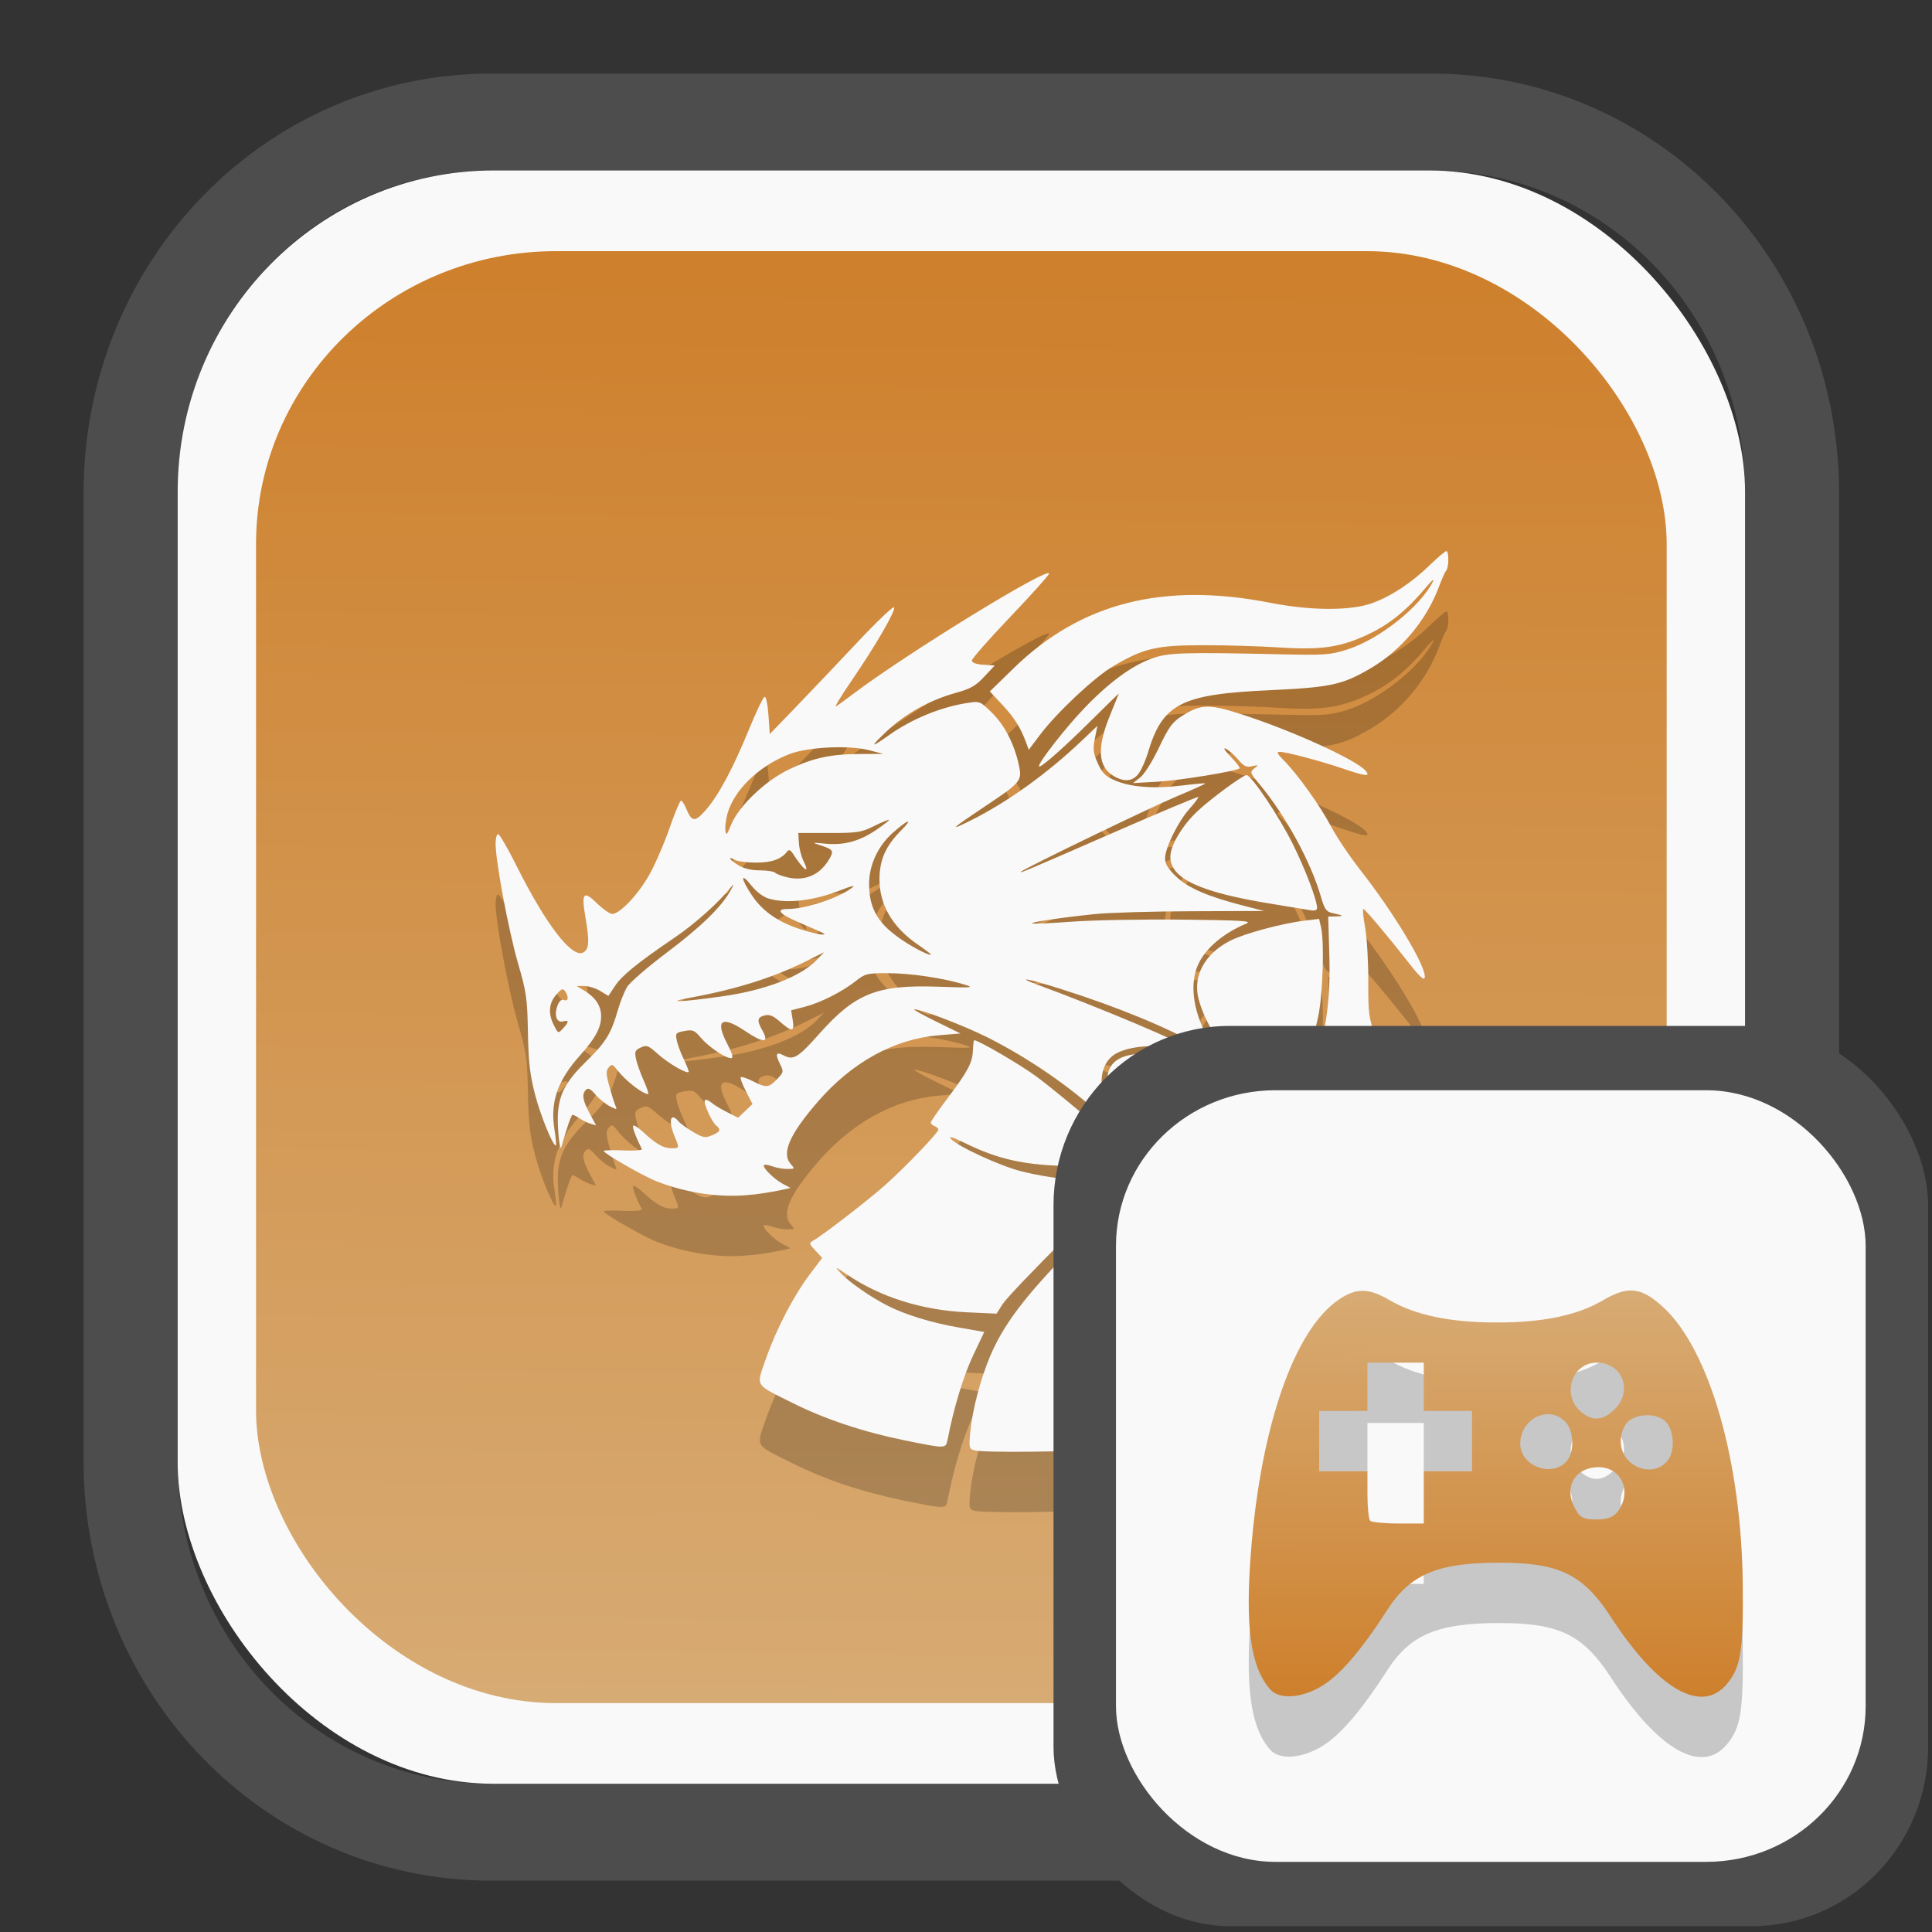 <?xml version="1.0" encoding="UTF-8" standalone="no"?>
<svg
   width="64"
   height="64"
   version="1.1"
   id="svg73"
   sodipodi:docname="system-software-install.svg"
   inkscape:version="1.3.2 (091e20ef0f, 2023-11-25)"
   xmlns:inkscape="http://www.inkscape.org/namespaces/inkscape"
   xmlns:sodipodi="http://sodipodi.sourceforge.net/DTD/sodipodi-0.dtd"
   xmlns:xlink="http://www.w3.org/1999/xlink"
   xmlns="http://www.w3.org/2000/svg"
   xmlns:svg="http://www.w3.org/2000/svg"
   xmlns:rdf="http://www.w3.org/1999/02/22-rdf-syntax-ns#"
   xmlns:cc="http://creativecommons.org/ns#"
   xmlns:dc="http://purl.org/dc/elements/1.1/">
  <rect width="100%" height="100%" fill="#333333" stroke="none"/>
  <sodipodi:namedview
     pagecolor="#f5f7fa"
     bordercolor="#666666"
     borderopacity="1"
     objecttolerance="10"
     gridtolerance="10"
     guidetolerance="10"
     inkscape:pageopacity="0"
     inkscape:pageshadow="2"
     inkscape:window-width="1377"
     inkscape:window-height="886"
     id="namedview75"
     showgrid="false"
     inkscape:zoom="4.4470387"
     inkscape:cx="30.132411"
     inkscape:cy="28.221027"
     inkscape:window-x="55"
     inkscape:window-y="98"
     inkscape:window-maximized="0"
     inkscape:current-layer="g877"
     inkscape:document-rotation="0"
     inkscape:pagecheckerboard="0"
     inkscape:showpageshadow="2"
     inkscape:deskcolor="#d1d1d1" />
  <defs
     id="defs29">
    <linearGradient
       id="linearGradient5"
       inkscape:collect="always">
      <stop
         style="stop-color:#ce802c;stop-opacity:1;"
         offset="0"
         id="stop5" />
      <stop
         style="stop-color:#d7ab74;stop-opacity:1;"
         offset="1"
         id="stop6" />
    </linearGradient>
    <inkscape:path-effect
       effect="powerclip"
       id="path-effect1980"
       is_visible="true"
       lpeversion="1"
       inverse="true"
       flatten="false"
       hide_clip="false"
       message="Use fill-rule evenodd on &lt;b&gt;fill and stroke&lt;/b&gt; dialog if no flatten result after convert clip to paths." />
    <clipPath
       clipPathUnits="userSpaceOnUse"
       id="clipPath1976">
      <rect
         x="9.678"
         y="9.925"
         width="43.343"
         height="44.613"
         rx="8.669"
         ry="8.923"
         fill="url(#linearGradient862)"
         stroke-width="2.968"
         id="rect1978"
         style="display:none;fill:#333333;fill-opacity:1"
         d="m 18.347,9.925 h 26.005 c 4.803,0 8.669,3.98 8.669,8.923 v 26.767 c 0,4.943 -3.866,8.923 -8.669,8.923 h -26.005 c -4.803,0 -8.669,-3.98 -8.669,-8.923 V 18.848 c 0,-4.943 3.866,-8.923 8.669,-8.923 z" />
      <path
         id="lpe_path-effect1980"
         style="fill:#333333;fill-opacity:1"
         class="powerclip"
         d="M 2.076,2.246 H 60.624 V 62.217 H 2.076 Z M 18.347,9.925 c -4.803,0 -8.669,3.98 -8.669,8.923 v 26.767 c 0,4.943 3.866,8.923 8.669,8.923 h 26.005 c 4.803,0 8.669,-3.98 8.669,-8.923 V 18.848 c 0,-4.943 -3.866,-8.923 -8.669,-8.923 z" />
    </clipPath>
    <linearGradient
       inkscape:collect="always"
       xlink:href="#linearGradient5"
       id="linearGradient6"
       x1="33.786"
       y1="12.971"
       x2="33.376"
       y2="52.289"
       gradientUnits="userSpaceOnUse"
       gradientTransform="matrix(1.1,0,0,1.1,-3.185,-3.234)" />
    <clipPath
       clipPathUnits="userSpaceOnUse"
       id="clipath_lpe_path-effect137-7">
      <path
         style="display:block;fill:#676767;stroke-width:1.087"
         d="m 32.488,17.538 c -1.949,-2.94e-4 -3.897,0.36 -5.339,1.079 L 5.271,29.515 c -2.884,1.437 -2.881,3.883 0.003,5.32 L 27.149,45.733 c 2.884,1.437 7.795,1.437 10.679,0 L 59.703,34.835 c 2.884,-1.437 2.881,-3.883 -0.003,-5.32 L 37.828,18.617 c -1.442,-0.718 -3.391,-1.078 -5.339,-1.079 z"
         id="path3845"
         clip-path="url(#clipPath62)" />
    </clipPath>
    <inkscape:path-effect
       effect="powerclip"
       id="path-effect137-7"
       is_visible="true"
       lpeversion="1"
       inverse="true"
       flatten="false"
       hide_clip="false"
       message="Use fill-rule evenodd on &lt;b&gt;fill and stroke&lt;/b&gt; dialog if no flatten result after convert clip to paths." />
    <clipPath
       clipPathUnits="userSpaceOnUse"
       id="clipath_lpe_path-effect125-5">
      <path
         style="display:block;fill:#29292a;stroke-width:1.087"
         d="M 32.488,2.901 C 30.54,2.901 28.591,3.262 27.149,3.98 L 5.271,14.878 c -2.884,1.437 -2.881,3.883 0.003,5.32 L 27.149,31.097 c 2.884,1.437 7.795,1.437 10.679,0 L 59.703,20.199 c 2.884,-1.437 2.881,-3.883 -0.003,-5.32 L 37.828,3.98 C 36.386,3.262 34.437,2.902 32.488,2.901 Z"
         id="path127-3" />
      <path
         id="lpe_path-effect125"
         style="fill:#29292a;stroke-width:1.087"
         class="powerclip"
         d="M -1.89,12.538 H 66.864 V 51.811 H -1.89 Z M 32.488,2.901 C 30.54,2.901 28.591,3.262 27.149,3.98 L 5.271,14.878 c -2.884,1.437 -2.881,3.883 0.003,5.32 L 27.149,31.097 c 2.884,1.437 7.795,1.437 10.679,0 L 59.703,20.199 c 2.884,-1.437 2.881,-3.883 -0.003,-5.32 L 37.828,3.98 C 36.386,3.262 34.437,2.902 32.488,2.901 Z" />
    </clipPath>
    <inkscape:path-effect
       effect="powerclip"
       id="path-effect125-5"
       is_visible="true"
       lpeversion="1"
       inverse="true"
       flatten="false"
       hide_clip="false"
       message="Use fill-rule evenodd on &lt;b&gt;fill and stroke&lt;/b&gt; dialog if no flatten result after convert clip to paths." />
    <clipPath
       clipPathUnits="userSpaceOnUse"
       id="clipPath2">
      <path
         style="display:none;fill:#29292a;stroke-width:1.087"
         d="M 32.488,2.901 C 30.54,2.901 28.591,3.262 27.149,3.98 L 5.271,14.878 c -2.884,1.437 -2.881,3.883 0.003,5.32 L 27.149,31.097 c 2.884,1.437 7.795,1.437 10.679,0 L 59.703,20.199 c 2.884,-1.437 2.881,-3.883 -0.003,-5.32 L 37.828,3.98 C 36.386,3.262 34.437,2.902 32.488,2.901 Z"
         id="path1" />
    </clipPath>
    <clipPath
       clipPathUnits="userSpaceOnUse"
       id="clipPath1976-2">
      <rect
         x="9.678"
         y="9.925"
         width="43.343"
         height="44.613"
         rx="8.669"
         ry="8.923"
         fill="url(#linearGradient862)"
         stroke-width="2.968"
         id="rect1978-6"
         style="display:none;fill:#333333;fill-opacity:1"
         d="m 18.347,9.925 h 26.005 c 4.803,0 8.669,3.98 8.669,8.923 v 26.767 c 0,4.943 -3.866,8.923 -8.669,8.923 h -26.005 c -4.803,0 -8.669,-3.98 -8.669,-8.923 V 18.848 c 0,-4.943 3.866,-8.923 8.669,-8.923 z" />
      <path
         id="lpe_path-effect1980-1"
         style="fill:#333333;fill-opacity:1"
         class="powerclip"
         d="M 2.076,2.246 H 60.624 V 62.217 H 2.076 Z M 18.347,9.925 c -4.803,0 -8.669,3.98 -8.669,8.923 v 26.767 c 0,4.943 3.866,8.923 8.669,8.923 h 26.005 c 4.803,0 8.669,-3.98 8.669,-8.923 V 18.848 c 0,-4.943 -3.866,-8.923 -8.669,-8.923 z" />
    </clipPath>
    <inkscape:path-effect
       effect="powerclip"
       id="path-effect1980-8"
       is_visible="true"
       lpeversion="1"
       inverse="true"
       flatten="false"
       hide_clip="false"
       message="Use fill-rule evenodd on &lt;b&gt;fill and stroke&lt;/b&gt; dialog if no flatten result after convert clip to paths." />
    <clipPath
       clipPathUnits="userSpaceOnUse"
       id="clipath_lpe_path-effect1980-8">
      <rect
         x="9.678"
         y="9.925"
         width="43.343"
         height="44.613"
         rx="8.669"
         ry="8.923"
         fill="url(#linearGradient862)"
         stroke-width="2.968"
         id="rect6"
         style="display:block;fill:#333333;fill-opacity:1" />
    </clipPath>
    <linearGradient
       inkscape:collect="always"
       xlink:href="#linearGradient5"
       id="linearGradient2"
       x1="48.268"
       y1="54.027"
       x2="48.328"
       y2="41.864"
       gradientUnits="userSpaceOnUse" />
  </defs>
  <g
     id="g877"
     transform="matrix(1.1,0,0,1.1,-3.185,-3.207)">
    <path
       d="m 18.347,7.246 c -6.244,0 -11.271,5.174 -11.271,11.602 v 26.767 c 0,6.427 5.027,11.602 11.271,11.602 h 26.005 c 6.244,0 11.271,-5.174 11.271,-11.602 V 18.848 c 0,-6.427 -5.027,-11.602 -11.271,-11.602 z"
       fill="url(#linearGradient910)"
       stroke-width="3.324"
       id="path33"
       style="fill:#4d4d4d;fill-opacity:1"
       clip-path="url(#clipPath1976)"
       inkscape:path-effect="#path-effect1980"
       inkscape:original-d="m 18.347203,7.2464043 c -6.244452,0 -11.2714308,5.1741617 -11.2714308,11.6016437 v 26.767119 c 0,6.427394 5.0268918,11.601644 11.2714308,11.601644 h 26.005262 c 6.244452,0 11.271431,-5.174161 11.271431,-11.601644 V 18.848048 c 0,-6.427393 -5.026893,-11.6016437 -11.271431,-11.6016437 z"
       transform="matrix(1.089,0,0,1.089,-2.294,-2.759)" />
    <rect
       x="8.246"
       y="8.049"
       width="47.201"
       height="48.584"
       rx="9.512"
       ry="9.678"
       fill="url(#linearGradient862)"
       stroke-width="3.232"
       id="rect35-7"
       style="opacity:1;fill:#f9f9f9;fill-opacity:1" />
    <rect
       x="10.606"
       y="10.479"
       width="42.481"
       height="43.725"
       rx="9.034"
       ry="8.82"
       fill="url(#linearGradient862)"
       stroke-width="2.909"
       id="rect35-7-3"
       style="fill:url(#linearGradient6)" />
    <path
       style="fill:#000000;fill-opacity:1;stroke:none;stroke-width:0.81;stroke-dasharray:none;stroke-opacity:0.3;opacity:0.2"
       d="m 35.813,48.381 c 0.768,-0.099 1.6,-0.297 2.295,-0.548 l 0.628,-0.227 -0.155,-0.52 c -0.208,-0.699 -0.224,-2.306 -0.031,-3.04 0.18,-0.684 0.658,-1.653 1.567,-3.179 1.469,-2.466 2.159,-4.008 2.48,-5.544 0.136,-0.653 0.185,-2.214 0.082,-2.66 l -0.059,-0.257 -0.439,0.053 c -0.681,0.082 -1.808,0.386 -2.236,0.603 -0.762,0.386 -1.13,1.055 -0.958,1.741 0.193,0.766 0.785,1.661 1.569,2.37 l 0.566,0.512 -0.737,-0.355 c -1.006,-0.485 -1.942,-0.786 -2.636,-0.848 -1.477,-0.132 -1.861,0.478 -1.173,1.86 0.171,0.344 0.398,0.742 0.505,0.886 l 0.194,0.261 0.163,-0.261 c 0.312,-0.5 0.773,-1.525 0.924,-2.054 0.123,-0.431 0.153,-0.483 0.157,-0.273 0.008,0.368 -0.411,1.574 -0.782,2.251 l -0.314,0.573 0.329,0.474 0.329,0.474 -0.403,-0.388 c -0.359,-0.346 -0.411,-0.373 -0.481,-0.25 -0.177,0.312 -0.946,1.178 -2.132,2.401 -1.331,1.372 -1.952,2.199 -2.347,3.127 -0.292,0.686 -0.54,1.632 -0.602,2.289 -0.046,0.491 -0.04,0.514 0.137,0.561 0.261,0.07 2.952,0.045 3.557,-0.033 z m -4.382,-0.284 c 0.171,-0.913 0.475,-1.921 0.763,-2.53 l 0.342,-0.722 -0.773,-0.135 c -0.833,-0.146 -1.601,-0.382 -2.154,-0.664 -0.494,-0.251 -1.167,-0.721 -1.394,-0.973 -0.189,-0.21 -0.184,-0.209 0.18,0.038 1.014,0.686 2.261,1.079 3.619,1.142 l 0.892,0.041 0.191,-0.298 c 0.105,-0.164 0.977,-1.077 1.938,-2.03 l 1.747,-1.732 -0.567,0.046 c -0.656,0.054 -1.738,-0.062 -2.573,-0.276 -0.643,-0.164 -1.905,-0.747 -2.11,-0.973 -0.09,-0.099 0.056,-0.054 0.457,0.142 0.927,0.452 1.689,0.63 2.863,0.669 0.965,0.032 2.123,-0.081 2.123,-0.207 0,-0.109 -1.966,-1.81 -2.872,-2.485 -0.465,-0.346 -1.744,-1.092 -1.87,-1.09 -0.015,2.52e-4 -0.032,0.134 -0.038,0.298 -0.014,0.379 -0.146,0.629 -0.766,1.451 -0.277,0.367 -0.503,0.695 -0.503,0.73 0,0.035 0.052,0.083 0.116,0.108 0.064,0.025 0.115,0.072 0.113,0.105 -0.005,0.094 -0.983,1.114 -1.586,1.655 -0.51,0.456 -1.895,1.526 -2.192,1.693 -0.122,0.069 -0.116,0.095 0.073,0.294 l 0.207,0.219 -0.373,0.494 c -0.491,0.651 -1.015,1.66 -1.325,2.552 -0.295,0.851 -0.362,0.742 0.818,1.331 0.979,0.488 2.129,0.87 3.382,1.124 1.219,0.246 1.219,0.246 1.268,-0.015 z m 8.616,-1.249 c 0.771,-0.541 0.761,-0.52 0.492,-1.053 -0.346,-0.686 -0.305,-1.568 0.119,-2.564 0.175,-0.412 0.987,-1.744 1.063,-1.744 0.033,0 0.037,0.482 0.011,1.071 -0.05,1.089 0.007,1.782 0.128,1.563 0.056,-0.101 0.199,-0.891 0.353,-1.936 0.185,-1.258 0.45,-2.281 0.766,-2.959 0.31,-0.664 0.604,-1.514 0.824,-2.385 0.11,-0.435 0.133,-0.399 0.579,0.924 0.194,0.576 0.406,1.134 0.471,1.241 0.11,0.181 0.115,0.155 0.072,-0.396 -0.051,-0.67 -0.323,-1.847 -0.625,-2.705 -0.183,-0.522 -0.204,-0.688 -0.199,-1.628 0.003,-0.576 -0.04,-1.3 -0.095,-1.609 -0.055,-0.309 -0.08,-0.562 -0.055,-0.562 0.05,0 0.729,0.806 1.401,1.663 0.3,0.383 0.43,0.5 0.449,0.404 0.059,-0.307 -0.911,-1.927 -1.941,-3.241 -0.322,-0.411 -0.72,-1.004 -0.885,-1.318 -0.321,-0.611 -1.011,-1.575 -1.423,-1.987 -0.19,-0.19 -0.22,-0.252 -0.12,-0.252 0.193,0 1.233,0.275 1.896,0.501 0.686,0.234 0.846,0.252 0.701,0.077 -0.272,-0.328 -2.169,-1.196 -3.71,-1.697 -1.009,-0.329 -1.256,-0.324 -1.821,0.035 -0.3,0.19 -0.401,0.328 -0.699,0.954 -0.2,0.42 -0.441,0.804 -0.566,0.901 l -0.218,0.17 0.737,-0.041 c 0.661,-0.037 2.391,-0.319 2.476,-0.404 0.019,-0.019 -0.104,-0.177 -0.271,-0.352 -0.188,-0.196 -0.241,-0.286 -0.139,-0.233 0.091,0.047 0.258,0.194 0.37,0.328 0.167,0.198 0.243,0.234 0.415,0.194 0.198,-0.045 0.202,-0.041 0.066,0.066 -0.14,0.109 -0.133,0.13 0.164,0.486 0.778,0.933 1.538,2.327 1.841,3.376 0.108,0.374 0.162,0.453 0.336,0.491 0.348,0.077 0.373,0.097 0.123,0.103 l -0.239,0.006 0.035,1.182 c 0.07,2.384 -0.444,4.007 -2.264,7.145 -1.477,2.547 -1.705,3.173 -1.709,4.698 -0.002,0.893 0.014,1.004 0.207,1.415 0.115,0.245 0.24,0.446 0.279,0.446 0.038,0 0.311,-0.169 0.606,-0.377 z M 25.579,40.709 c 0.277,-0.035 0.644,-0.094 0.814,-0.132 l 0.31,-0.069 -0.233,-0.123 c -0.264,-0.14 -0.629,-0.504 -0.567,-0.566 0.023,-0.023 0.136,-0.005 0.251,0.038 0.115,0.044 0.317,0.08 0.449,0.08 0.227,0 0.233,-0.007 0.111,-0.142 -0.294,-0.325 -0.05,-0.891 0.814,-1.888 1.027,-1.185 2.3,-1.885 3.632,-1.996 l 0.659,-0.055 -0.737,-0.362 c -0.405,-0.199 -0.699,-0.363 -0.654,-0.364 0.208,-0.004 1.494,0.488 2.201,0.842 1.228,0.615 2.522,1.505 3.444,2.369 0.208,0.195 0.389,0.354 0.403,0.354 0.014,0 -0.059,-0.183 -0.162,-0.407 -0.357,-0.77 -0.323,-1.434 0.089,-1.759 0.304,-0.239 0.975,-0.345 1.674,-0.264 0.332,0.039 0.603,0.058 0.603,0.042 0,-0.104 -2.66,-1.229 -4.521,-1.912 -0.718,-0.264 -0.306,-0.192 0.671,0.117 1.702,0.538 3.21,1.158 4.259,1.751 0.252,0.143 0.472,0.259 0.488,0.259 0.016,0 -0.074,-0.164 -0.202,-0.364 -0.534,-0.842 -0.685,-1.76 -0.393,-2.388 0.225,-0.485 0.754,-0.933 1.442,-1.221 0.196,-0.082 -0.109,-0.101 -1.938,-0.121 -1.194,-0.013 -2.69,0.015 -3.324,0.062 -0.634,0.047 -1.168,0.07 -1.186,0.052 -0.04,-0.04 0.892,-0.178 1.912,-0.283 0.405,-0.042 1.713,-0.08 2.907,-0.084 l 2.171,-0.008 -0.581,-0.148 c -1.093,-0.277 -1.706,-0.54 -2.066,-0.884 -0.248,-0.237 -0.338,-0.384 -0.338,-0.55 5.7e-5,-0.317 0.396,-1.118 0.74,-1.5 0.159,-0.176 0.276,-0.334 0.259,-0.35 -0.017,-0.016 -1.147,0.458 -2.511,1.054 -2.692,1.176 -2.886,1.258 -2.824,1.195 0.101,-0.101 3.902,-1.939 4.694,-2.271 0.481,-0.201 0.866,-0.376 0.854,-0.387 -0.012,-0.012 -0.333,0.017 -0.714,0.064 -0.841,0.104 -1.548,0.048 -2.016,-0.159 -0.284,-0.126 -0.38,-0.223 -0.51,-0.517 -0.136,-0.307 -0.149,-0.42 -0.085,-0.742 l 0.075,-0.379 -0.474,0.45 c -1.048,0.995 -2.234,1.846 -3.343,2.4 -0.678,0.339 -0.601,0.263 0.426,-0.422 1.108,-0.739 1.133,-0.771 1.019,-1.28 -0.141,-0.627 -0.433,-1.185 -0.817,-1.558 -0.348,-0.338 -0.35,-0.339 -0.75,-0.276 -0.786,0.124 -1.649,0.479 -2.321,0.955 -0.581,0.411 -0.605,0.388 -0.097,-0.095 0.562,-0.534 1.302,-0.948 2.084,-1.165 0.454,-0.126 0.606,-0.212 0.866,-0.49 l 0.315,-0.337 -0.344,-0.024 c -0.219,-0.015 -0.344,-0.06 -0.344,-0.125 0,-0.056 0.523,-0.651 1.163,-1.322 0.64,-0.672 1.163,-1.255 1.163,-1.297 0,-0.228 -4.294,2.409 -5.893,3.619 -0.235,0.178 -0.471,0.349 -0.526,0.382 -0.055,0.032 0.158,-0.319 0.474,-0.781 0.724,-1.058 1.318,-2.083 1.278,-2.203 -0.017,-0.051 -0.518,0.426 -1.113,1.059 -0.595,0.633 -1.431,1.513 -1.857,1.954 l -0.775,0.803 -0.039,-0.568 c -0.021,-0.312 -0.073,-0.562 -0.115,-0.555 -0.042,0.007 -0.252,0.443 -0.467,0.969 -0.489,1.195 -0.92,2 -1.307,2.442 -0.328,0.374 -0.42,0.366 -0.593,-0.053 -0.052,-0.127 -0.121,-0.23 -0.153,-0.23 -0.032,0 -0.188,0.375 -0.347,0.833 -0.159,0.458 -0.433,1.089 -0.609,1.402 -0.335,0.596 -0.885,1.176 -1.114,1.176 -0.074,0 -0.283,-0.146 -0.464,-0.324 -0.402,-0.395 -0.471,-0.309 -0.343,0.426 0.126,0.726 0.111,0.964 -0.067,1.059 -0.339,0.181 -1.124,-0.841 -2.017,-2.626 -0.258,-0.517 -0.504,-0.939 -0.546,-0.939 -0.042,0 -0.076,0.131 -0.076,0.291 0.003,0.538 0.389,2.608 0.672,3.586 0.257,0.887 0.283,1.065 0.302,2.093 0.017,0.897 0.06,1.275 0.213,1.868 0.17,0.656 0.561,1.606 0.631,1.532 0.014,-0.015 -0.007,-0.234 -0.047,-0.487 -0.129,-0.816 0.096,-1.464 0.769,-2.215 0.464,-0.518 0.638,-0.84 0.638,-1.181 0,-0.309 -0.164,-0.563 -0.494,-0.764 l -0.243,-0.148 h 0.233 c 0.128,0 0.343,0.067 0.478,0.149 l 0.245,0.149 0.197,-0.297 c 0.211,-0.318 0.678,-0.698 1.798,-1.459 0.619,-0.421 1.335,-1.062 1.706,-1.528 0.087,-0.109 0.082,-0.079 -0.018,0.103 -0.27,0.493 -0.894,1.102 -1.927,1.879 -0.571,0.43 -1.107,0.893 -1.19,1.029 -0.083,0.135 -0.211,0.455 -0.284,0.711 -0.199,0.695 -0.36,0.957 -0.927,1.512 -0.604,0.59 -0.811,0.951 -0.869,1.514 -0.038,0.367 0.044,1.274 0.098,1.084 0.169,-0.598 0.299,-0.969 0.339,-0.969 0.027,0 0.118,0.048 0.203,0.106 0.084,0.058 0.232,0.13 0.328,0.161 l 0.175,0.055 -0.195,-0.366 c -0.214,-0.402 -0.24,-0.576 -0.107,-0.709 0.065,-0.065 0.137,-0.028 0.281,0.142 0.106,0.126 0.299,0.284 0.428,0.351 0.223,0.115 0.231,0.114 0.173,-0.022 -0.034,-0.079 -0.116,-0.341 -0.182,-0.582 -0.1,-0.364 -0.103,-0.459 -0.018,-0.561 0.091,-0.11 0.119,-0.101 0.267,0.089 0.239,0.309 0.749,0.705 0.918,0.714 0.03,0.002 -0.028,-0.18 -0.129,-0.404 -0.1,-0.224 -0.206,-0.52 -0.234,-0.658 -0.045,-0.218 -0.026,-0.263 0.145,-0.341 0.177,-0.081 0.228,-0.062 0.506,0.189 0.327,0.296 0.936,0.644 0.936,0.535 0,-0.035 -0.071,-0.211 -0.157,-0.39 -0.086,-0.179 -0.178,-0.427 -0.203,-0.552 -0.042,-0.211 -0.026,-0.231 0.233,-0.279 0.248,-0.047 0.301,-0.025 0.487,0.196 0.232,0.276 0.739,0.621 0.912,0.621 0.084,0 0.053,-0.115 -0.124,-0.458 -0.358,-0.693 -0.145,-0.829 0.557,-0.356 0.564,0.379 0.736,0.366 0.504,-0.039 -0.16,-0.279 -0.142,-0.378 0.077,-0.433 0.148,-0.037 0.258,0.008 0.468,0.192 0.361,0.317 0.436,0.306 0.379,-0.053 l -0.047,-0.294 0.406,-0.104 c 0.476,-0.122 1.133,-0.454 1.547,-0.782 0.273,-0.216 0.337,-0.232 0.95,-0.232 0.675,0 1.689,0.149 2.306,0.34 0.323,0.1 0.266,0.105 -0.775,0.068 -1.846,-0.065 -2.502,0.195 -3.595,1.427 -0.63,0.711 -0.775,0.797 -1.069,0.64 -0.222,-0.119 -0.256,-0.042 -0.112,0.248 0.122,0.245 0.12,0.257 -0.084,0.47 -0.25,0.261 -0.324,0.267 -0.734,0.058 -0.173,-0.088 -0.334,-0.141 -0.357,-0.118 -0.024,0.024 0.046,0.215 0.155,0.425 l 0.198,0.382 -0.216,0.207 -0.216,0.207 -0.338,-0.17 c -0.186,-0.094 -0.4,-0.224 -0.474,-0.29 -0.075,-0.066 -0.159,-0.097 -0.187,-0.069 -0.063,0.063 0.193,0.642 0.335,0.76 0.156,0.129 0.129,0.194 -0.126,0.299 -0.205,0.085 -0.268,0.073 -0.568,-0.102 -0.186,-0.109 -0.383,-0.252 -0.438,-0.319 -0.242,-0.292 -0.315,-0.019 -0.12,0.449 0.152,0.363 0.152,0.361 -0.099,0.361 -0.237,0 -0.468,-0.134 -0.85,-0.491 -0.138,-0.129 -0.271,-0.215 -0.295,-0.19 -0.036,0.036 0.069,0.323 0.26,0.707 0.018,0.036 -0.234,0.053 -0.558,0.039 -0.325,-0.014 -0.59,-0.007 -0.59,0.017 0.003,0.076 1.191,0.759 1.602,0.918 0.941,0.365 1.984,0.507 2.895,0.392 z m -6.007,-5.11 c -0.174,-0.336 -0.148,-0.66 0.074,-0.911 0.163,-0.184 0.205,-0.199 0.27,-0.101 0.115,0.172 0.096,0.312 -0.035,0.261 -0.076,-0.029 -0.142,0.027 -0.196,0.168 -0.109,0.287 -0.027,0.527 0.163,0.477 0.181,-0.047 0.187,0.007 0.019,0.193 -0.164,0.181 -0.157,0.183 -0.296,-0.087 z m 4.146,-0.827 c 1.392,-0.257 2.499,-0.61 3.528,-1.128 l 0.465,-0.234 -0.222,0.234 c -0.471,0.497 -1.546,0.911 -2.841,1.094 -1.234,0.175 -1.81,0.196 -0.93,0.034 z m 6.414,-1.685 c -0.782,-0.507 -1.064,-0.967 -1.064,-1.738 0,-0.556 0.261,-1.125 0.695,-1.518 0.464,-0.42 0.667,-0.487 0.27,-0.089 -0.466,0.466 -0.652,0.886 -0.652,1.473 0,0.767 0.389,1.434 1.14,1.954 0.224,0.155 0.407,0.293 0.407,0.306 0,0.06 -0.428,-0.148 -0.796,-0.387 z m -3.091,-0.357 c -0.69,-0.213 -1.171,-0.542 -1.495,-1.024 -0.346,-0.514 -0.364,-0.733 -0.025,-0.308 0.153,0.192 0.359,0.347 0.523,0.396 0.553,0.163 1.373,0.065 2.195,-0.263 0.298,-0.119 0.421,-0.146 0.324,-0.07 -0.393,0.309 -1.396,0.644 -1.928,0.646 -0.398,0.001 -0.285,0.144 0.321,0.405 0.836,0.36 0.837,0.361 0.705,0.366 -0.07,0.003 -0.349,-0.063 -0.62,-0.147 z m -0.799,-1.713 c -0.041,-0.04 -0.25,-0.073 -0.465,-0.073 -0.253,-1.82e-4 -0.48,-0.054 -0.644,-0.154 -0.27,-0.164 -0.352,-0.292 -0.102,-0.159 0.082,0.044 0.371,0.08 0.642,0.08 0.47,0 0.756,-0.105 0.937,-0.344 0.041,-0.054 0.094,-0.033 0.155,0.062 0.333,0.517 0.542,0.662 0.325,0.226 -0.065,-0.13 -0.126,-0.371 -0.136,-0.536 l -0.018,-0.3 h 0.93 c 0.855,0 0.965,-0.017 1.354,-0.21 0.233,-0.115 0.435,-0.199 0.448,-0.185 0.013,0.013 -0.16,0.149 -0.385,0.302 -0.507,0.343 -0.969,0.469 -1.529,0.415 -0.418,-0.041 -0.422,-0.039 -0.146,0.051 0.395,0.129 0.414,0.166 0.233,0.457 -0.275,0.441 -0.707,0.622 -1.215,0.51 -0.171,-0.038 -0.343,-0.102 -0.384,-0.142 z M 24.8,29.25 c 0.194,-0.72 0.943,-1.446 1.864,-1.805 0.555,-0.216 1.79,-0.278 2.404,-0.119 l 0.426,0.11 -0.698,0.004 c -0.893,0.005 -1.408,0.116 -2.132,0.46 -0.716,0.339 -1.523,1.11 -1.75,1.668 -0.126,0.311 -0.154,0.34 -0.174,0.18 -0.013,-0.104 0.014,-0.329 0.059,-0.499 z m 17.758,2.828 c 0,-0.241 -0.349,-1.16 -0.741,-1.949 -0.403,-0.811 -1.237,-2.051 -1.381,-2.054 -0.108,-0.002 -1.061,0.698 -1.473,1.082 -0.455,0.423 -0.822,1.036 -0.823,1.373 -0.002,0.657 0.876,1.069 3.023,1.418 0.533,0.087 1.065,0.174 1.182,0.195 0.143,0.025 0.213,0.004 0.213,-0.064 z m -5.364,-4.062 c 0.083,-0.117 0.204,-0.391 0.269,-0.608 0.44,-1.483 0.99,-1.767 3.661,-1.889 1.835,-0.084 2.186,-0.159 3.024,-0.646 0.946,-0.55 1.712,-1.465 2.092,-2.497 0.079,-0.213 0.172,-0.421 0.208,-0.461 0.083,-0.094 0.085,-0.585 0.003,-0.585 -0.034,0 -0.257,0.189 -0.496,0.42 -0.557,0.539 -1.15,0.931 -1.732,1.145 -0.642,0.235 -1.842,0.233 -3.06,-0.006 -3.232,-0.635 -5.714,-0.005 -7.738,1.965 l -0.721,0.702 0.372,0.398 c 0.364,0.389 0.558,0.696 0.72,1.14 l 0.08,0.22 0.342,-0.455 c 0.501,-0.666 1.644,-1.738 2.205,-2.066 0.92,-0.539 1.289,-0.626 2.685,-0.629 0.682,-0.002 1.712,0.028 2.288,0.066 1.305,0.086 1.897,-0.004 2.751,-0.417 0.62,-0.3 1.131,-0.721 1.697,-1.397 0.161,-0.192 0.254,-0.271 0.207,-0.177 -0.374,0.76 -1.624,1.753 -2.588,2.056 -0.514,0.161 -0.666,0.172 -1.991,0.143 -2.953,-0.067 -3.41,-0.051 -3.899,0.129 -0.612,0.225 -1.293,0.729 -2.033,1.503 -0.558,0.584 -1.356,1.605 -1.356,1.736 0,0.102 0.676,-0.487 1.529,-1.332 0.481,-0.476 0.874,-0.86 0.873,-0.853 -7.22e-4,0.007 -0.122,0.31 -0.27,0.672 -0.392,0.961 -0.355,1.531 0.115,1.809 0.326,0.193 0.586,0.164 0.762,-0.084 z"
       id="path381-3" />
    <path
       style="fill:#f9f9f9;fill-opacity:1;stroke:none;stroke-width:0.81;stroke-dasharray:none;stroke-opacity:0.3"
       d="m 35.813,46.563 c 0.768,-0.099 1.6,-0.297 2.295,-0.548 l 0.628,-0.227 -0.155,-0.52 c -0.208,-0.699 -0.224,-2.306 -0.031,-3.04 0.18,-0.684 0.658,-1.653 1.567,-3.179 1.469,-2.466 2.159,-4.008 2.48,-5.544 0.136,-0.653 0.185,-2.214 0.082,-2.66 l -0.059,-0.257 -0.439,0.053 c -0.681,0.082 -1.808,0.386 -2.236,0.603 -0.762,0.386 -1.13,1.055 -0.958,1.741 0.193,0.766 0.785,1.661 1.569,2.37 l 0.566,0.512 -0.737,-0.355 c -1.006,-0.485 -1.942,-0.786 -2.636,-0.848 -1.477,-0.132 -1.861,0.478 -1.173,1.86 0.171,0.344 0.398,0.742 0.505,0.886 l 0.194,0.261 0.163,-0.261 c 0.312,-0.5 0.773,-1.525 0.924,-2.054 0.123,-0.431 0.153,-0.483 0.157,-0.273 0.008,0.368 -0.411,1.574 -0.782,2.251 l -0.314,0.573 0.329,0.474 0.329,0.474 -0.403,-0.388 c -0.359,-0.346 -0.411,-0.373 -0.481,-0.25 -0.177,0.312 -0.946,1.178 -2.132,2.401 -1.331,1.372 -1.952,2.199 -2.347,3.127 -0.292,0.686 -0.54,1.632 -0.602,2.289 -0.046,0.491 -0.04,0.514 0.137,0.561 0.261,0.07 2.952,0.045 3.557,-0.033 z m -4.382,-0.284 c 0.171,-0.913 0.475,-1.921 0.763,-2.53 l 0.342,-0.722 -0.773,-0.135 c -0.833,-0.146 -1.601,-0.382 -2.154,-0.664 -0.494,-0.251 -1.167,-0.721 -1.394,-0.973 -0.189,-0.21 -0.184,-0.209 0.18,0.038 1.014,0.686 2.261,1.079 3.619,1.142 l 0.892,0.041 0.191,-0.298 c 0.105,-0.164 0.977,-1.077 1.938,-2.03 l 1.747,-1.732 -0.567,0.046 c -0.656,0.054 -1.738,-0.062 -2.573,-0.276 -0.643,-0.164 -1.905,-0.747 -2.11,-0.973 -0.09,-0.099 0.056,-0.054 0.457,0.142 0.927,0.452 1.689,0.63 2.863,0.669 0.965,0.032 2.123,-0.081 2.123,-0.207 0,-0.109 -1.966,-1.81 -2.872,-2.485 -0.465,-0.346 -1.744,-1.092 -1.87,-1.09 -0.015,2.52e-4 -0.032,0.134 -0.038,0.298 -0.014,0.379 -0.146,0.629 -0.766,1.451 -0.277,0.367 -0.503,0.695 -0.503,0.73 0,0.035 0.052,0.083 0.116,0.108 0.064,0.025 0.115,0.072 0.113,0.105 -0.005,0.094 -0.983,1.114 -1.586,1.655 -0.51,0.456 -1.895,1.526 -2.192,1.693 -0.122,0.069 -0.116,0.095 0.073,0.294 l 0.207,0.219 -0.373,0.494 c -0.491,0.651 -1.015,1.66 -1.325,2.552 -0.295,0.851 -0.362,0.742 0.818,1.331 0.979,0.488 2.129,0.87 3.382,1.124 1.219,0.246 1.219,0.246 1.268,-0.015 z m 8.616,-1.249 c 0.771,-0.541 0.761,-0.52 0.492,-1.053 -0.346,-0.686 -0.305,-1.568 0.119,-2.564 0.175,-0.412 0.987,-1.744 1.063,-1.744 0.033,0 0.037,0.482 0.011,1.071 -0.05,1.089 0.007,1.782 0.128,1.563 0.056,-0.101 0.199,-0.891 0.353,-1.936 0.185,-1.258 0.45,-2.281 0.766,-2.959 0.31,-0.664 0.604,-1.514 0.824,-2.385 0.11,-0.435 0.133,-0.399 0.579,0.924 0.194,0.576 0.406,1.134 0.471,1.241 0.11,0.181 0.115,0.155 0.072,-0.396 -0.051,-0.67 -0.323,-1.847 -0.625,-2.705 -0.183,-0.522 -0.204,-0.688 -0.199,-1.628 0.003,-0.576 -0.04,-1.3 -0.095,-1.609 -0.055,-0.309 -0.08,-0.562 -0.055,-0.562 0.05,0 0.729,0.806 1.401,1.663 0.3,0.383 0.43,0.5 0.449,0.404 0.059,-0.307 -0.911,-1.927 -1.941,-3.241 -0.322,-0.411 -0.72,-1.004 -0.885,-1.318 -0.321,-0.611 -1.011,-1.575 -1.423,-1.987 -0.19,-0.19 -0.22,-0.252 -0.12,-0.252 0.193,0 1.233,0.275 1.896,0.501 0.686,0.234 0.846,0.252 0.701,0.077 -0.272,-0.328 -2.169,-1.196 -3.71,-1.697 -1.009,-0.329 -1.256,-0.324 -1.821,0.035 -0.3,0.19 -0.401,0.328 -0.699,0.954 -0.2,0.42 -0.441,0.804 -0.566,0.901 l -0.218,0.17 0.737,-0.041 c 0.661,-0.037 2.391,-0.319 2.476,-0.404 0.019,-0.019 -0.104,-0.177 -0.271,-0.352 -0.188,-0.196 -0.241,-0.286 -0.139,-0.233 0.091,0.047 0.258,0.194 0.37,0.328 0.167,0.198 0.243,0.234 0.415,0.194 0.198,-0.045 0.202,-0.041 0.066,0.066 -0.14,0.109 -0.133,0.13 0.164,0.486 0.778,0.933 1.538,2.327 1.841,3.376 0.108,0.374 0.162,0.453 0.336,0.491 0.348,0.077 0.373,0.097 0.123,0.103 l -0.239,0.006 0.035,1.182 c 0.07,2.384 -0.444,4.007 -2.264,7.145 -1.477,2.547 -1.705,3.173 -1.709,4.698 -0.002,0.893 0.014,1.004 0.207,1.415 0.115,0.245 0.24,0.446 0.279,0.446 0.038,0 0.311,-0.169 0.606,-0.377 z M 25.579,38.891 c 0.277,-0.035 0.644,-0.094 0.814,-0.132 l 0.31,-0.069 -0.233,-0.123 c -0.264,-0.14 -0.629,-0.504 -0.567,-0.566 0.023,-0.023 0.136,-0.005 0.251,0.038 0.115,0.044 0.317,0.08 0.449,0.08 0.227,0 0.233,-0.007 0.111,-0.142 -0.294,-0.325 -0.05,-0.891 0.814,-1.888 1.027,-1.185 2.3,-1.885 3.632,-1.996 l 0.659,-0.055 -0.737,-0.362 c -0.405,-0.199 -0.699,-0.363 -0.654,-0.364 0.208,-0.004 1.494,0.488 2.201,0.842 1.228,0.615 2.522,1.505 3.444,2.369 0.208,0.195 0.389,0.354 0.403,0.354 0.014,0 -0.059,-0.183 -0.162,-0.407 -0.357,-0.77 -0.323,-1.434 0.089,-1.759 0.304,-0.239 0.975,-0.345 1.674,-0.264 0.332,0.039 0.603,0.058 0.603,0.042 0,-0.104 -2.66,-1.229 -4.521,-1.912 -0.718,-0.264 -0.306,-0.192 0.671,0.117 1.702,0.538 3.21,1.158 4.259,1.751 0.252,0.143 0.472,0.259 0.488,0.259 0.016,0 -0.074,-0.164 -0.202,-0.364 -0.534,-0.842 -0.685,-1.76 -0.393,-2.388 0.225,-0.485 0.754,-0.933 1.442,-1.221 0.196,-0.082 -0.109,-0.101 -1.938,-0.121 -1.194,-0.013 -2.69,0.015 -3.324,0.062 -0.634,0.047 -1.168,0.07 -1.186,0.052 -0.04,-0.04 0.892,-0.178 1.912,-0.283 0.405,-0.042 1.713,-0.08 2.907,-0.084 l 2.171,-0.008 -0.581,-0.148 c -1.093,-0.277 -1.706,-0.54 -2.066,-0.884 -0.248,-0.237 -0.338,-0.384 -0.338,-0.55 5.7e-5,-0.317 0.396,-1.118 0.74,-1.5 0.159,-0.176 0.276,-0.334 0.259,-0.35 -0.017,-0.016 -1.147,0.458 -2.511,1.054 -2.692,1.176 -2.886,1.258 -2.824,1.195 0.101,-0.101 3.902,-1.939 4.694,-2.271 0.481,-0.201 0.866,-0.376 0.854,-0.387 -0.012,-0.012 -0.333,0.017 -0.714,0.064 -0.841,0.104 -1.548,0.048 -2.016,-0.159 -0.284,-0.126 -0.38,-0.223 -0.51,-0.517 -0.136,-0.307 -0.149,-0.42 -0.085,-0.742 l 0.075,-0.379 -0.474,0.45 c -1.048,0.995 -2.234,1.846 -3.343,2.4 -0.678,0.339 -0.601,0.263 0.426,-0.422 1.108,-0.739 1.133,-0.771 1.019,-1.28 -0.141,-0.627 -0.433,-1.185 -0.817,-1.558 -0.348,-0.338 -0.35,-0.339 -0.75,-0.276 -0.786,0.124 -1.649,0.479 -2.321,0.955 -0.581,0.411 -0.605,0.388 -0.097,-0.095 0.562,-0.534 1.302,-0.948 2.084,-1.165 0.454,-0.126 0.606,-0.212 0.866,-0.49 l 0.315,-0.337 -0.344,-0.024 c -0.219,-0.015 -0.344,-0.06 -0.344,-0.125 0,-0.056 0.523,-0.651 1.163,-1.322 0.64,-0.672 1.163,-1.255 1.163,-1.297 0,-0.228 -4.294,2.409 -5.893,3.619 -0.235,0.178 -0.471,0.349 -0.526,0.382 -0.055,0.032 0.158,-0.319 0.474,-0.781 0.724,-1.058 1.318,-2.083 1.278,-2.203 -0.017,-0.051 -0.518,0.426 -1.113,1.059 -0.595,0.633 -1.431,1.513 -1.857,1.954 l -0.775,0.803 -0.039,-0.568 c -0.021,-0.312 -0.073,-0.562 -0.115,-0.555 -0.042,0.007 -0.252,0.443 -0.467,0.969 -0.489,1.195 -0.92,2 -1.307,2.442 -0.328,0.374 -0.42,0.366 -0.593,-0.053 -0.052,-0.127 -0.121,-0.23 -0.153,-0.23 -0.032,0 -0.188,0.375 -0.347,0.833 -0.159,0.458 -0.433,1.089 -0.609,1.402 -0.335,0.596 -0.885,1.176 -1.114,1.176 -0.074,0 -0.283,-0.146 -0.464,-0.324 -0.402,-0.395 -0.471,-0.309 -0.343,0.426 0.126,0.726 0.111,0.964 -0.067,1.059 -0.339,0.181 -1.124,-0.841 -2.017,-2.626 -0.258,-0.517 -0.504,-0.939 -0.546,-0.939 -0.042,0 -0.076,0.131 -0.076,0.291 0.003,0.538 0.389,2.608 0.672,3.586 0.257,0.887 0.283,1.065 0.302,2.093 0.017,0.897 0.06,1.275 0.213,1.868 0.17,0.656 0.561,1.606 0.631,1.532 0.014,-0.015 -0.007,-0.234 -0.047,-0.487 -0.129,-0.816 0.096,-1.464 0.769,-2.215 0.464,-0.518 0.638,-0.84 0.638,-1.181 0,-0.309 -0.164,-0.563 -0.494,-0.764 l -0.243,-0.148 h 0.233 c 0.128,0 0.343,0.067 0.478,0.149 l 0.245,0.149 0.197,-0.297 c 0.211,-0.318 0.678,-0.698 1.798,-1.459 0.619,-0.421 1.335,-1.062 1.706,-1.528 0.087,-0.109 0.082,-0.079 -0.018,0.103 -0.27,0.493 -0.894,1.102 -1.927,1.879 -0.571,0.43 -1.107,0.893 -1.19,1.029 -0.083,0.135 -0.211,0.455 -0.284,0.711 -0.199,0.695 -0.36,0.957 -0.927,1.512 -0.604,0.59 -0.811,0.951 -0.869,1.514 -0.038,0.367 0.044,1.274 0.098,1.084 0.169,-0.598 0.299,-0.969 0.339,-0.969 0.027,0 0.118,0.048 0.203,0.106 0.084,0.058 0.232,0.13 0.328,0.161 l 0.175,0.055 -0.195,-0.366 c -0.214,-0.402 -0.24,-0.576 -0.107,-0.709 0.065,-0.065 0.137,-0.028 0.281,0.142 0.106,0.126 0.299,0.284 0.428,0.351 0.223,0.115 0.231,0.114 0.173,-0.022 -0.034,-0.079 -0.116,-0.341 -0.182,-0.582 -0.1,-0.364 -0.103,-0.459 -0.018,-0.561 0.091,-0.11 0.119,-0.101 0.267,0.089 0.239,0.309 0.749,0.705 0.918,0.714 0.03,0.002 -0.028,-0.18 -0.129,-0.404 -0.1,-0.224 -0.206,-0.52 -0.234,-0.658 -0.045,-0.218 -0.026,-0.263 0.145,-0.341 0.177,-0.081 0.228,-0.062 0.506,0.189 0.327,0.296 0.936,0.644 0.936,0.535 0,-0.035 -0.071,-0.211 -0.157,-0.39 -0.086,-0.179 -0.178,-0.427 -0.203,-0.552 -0.042,-0.211 -0.026,-0.231 0.233,-0.279 0.248,-0.047 0.301,-0.025 0.487,0.196 0.232,0.276 0.739,0.621 0.912,0.621 0.084,0 0.053,-0.115 -0.124,-0.458 -0.358,-0.693 -0.145,-0.829 0.557,-0.356 0.564,0.379 0.736,0.366 0.504,-0.039 -0.16,-0.279 -0.142,-0.378 0.077,-0.433 0.148,-0.037 0.258,0.008 0.468,0.192 0.361,0.317 0.436,0.306 0.379,-0.053 l -0.047,-0.294 0.406,-0.104 c 0.476,-0.122 1.133,-0.454 1.547,-0.782 0.273,-0.216 0.337,-0.232 0.95,-0.232 0.675,0 1.689,0.149 2.306,0.34 0.323,0.1 0.266,0.105 -0.775,0.068 -1.846,-0.065 -2.502,0.195 -3.595,1.427 -0.63,0.711 -0.775,0.797 -1.069,0.64 -0.222,-0.119 -0.256,-0.042 -0.112,0.248 0.122,0.245 0.12,0.257 -0.084,0.47 -0.25,0.261 -0.324,0.267 -0.734,0.058 -0.173,-0.088 -0.334,-0.141 -0.357,-0.118 -0.024,0.024 0.046,0.215 0.155,0.425 l 0.198,0.382 -0.216,0.207 -0.216,0.207 -0.338,-0.17 c -0.186,-0.094 -0.4,-0.224 -0.474,-0.29 -0.075,-0.066 -0.159,-0.097 -0.187,-0.069 -0.063,0.063 0.193,0.642 0.335,0.76 0.156,0.129 0.129,0.194 -0.126,0.299 -0.205,0.085 -0.268,0.073 -0.568,-0.102 -0.186,-0.109 -0.383,-0.252 -0.438,-0.319 -0.242,-0.292 -0.315,-0.019 -0.12,0.449 0.152,0.363 0.152,0.361 -0.099,0.361 -0.237,0 -0.468,-0.134 -0.85,-0.491 -0.138,-0.129 -0.271,-0.215 -0.295,-0.19 -0.036,0.036 0.069,0.323 0.26,0.707 0.018,0.036 -0.234,0.053 -0.558,0.039 -0.325,-0.014 -0.59,-0.007 -0.59,0.017 0.003,0.076 1.191,0.759 1.602,0.918 0.941,0.365 1.984,0.507 2.895,0.392 z m -6.007,-5.11 c -0.174,-0.336 -0.148,-0.66 0.074,-0.911 0.163,-0.184 0.205,-0.199 0.27,-0.101 0.115,0.172 0.096,0.312 -0.035,0.261 -0.076,-0.029 -0.142,0.027 -0.196,0.168 -0.109,0.287 -0.027,0.527 0.163,0.477 0.181,-0.047 0.187,0.007 0.019,0.193 -0.164,0.181 -0.157,0.183 -0.296,-0.087 z m 4.146,-0.827 c 1.392,-0.257 2.499,-0.61 3.528,-1.128 l 0.465,-0.234 -0.222,0.234 c -0.471,0.497 -1.546,0.911 -2.841,1.094 -1.234,0.175 -1.81,0.196 -0.93,0.034 z m 6.414,-1.685 C 29.349,30.762 29.068,30.301 29.068,29.531 c 0,-0.556 0.261,-1.125 0.695,-1.518 0.464,-0.42 0.667,-0.487 0.27,-0.089 -0.466,0.466 -0.652,0.886 -0.652,1.473 0,0.767 0.389,1.434 1.14,1.954 0.224,0.155 0.407,0.293 0.407,0.306 0,0.06 -0.428,-0.148 -0.796,-0.387 z m -3.091,-0.357 c -0.69,-0.213 -1.171,-0.542 -1.495,-1.024 -0.346,-0.514 -0.364,-0.733 -0.025,-0.308 0.153,0.192 0.359,0.347 0.523,0.396 0.553,0.163 1.373,0.065 2.195,-0.263 0.298,-0.119 0.421,-0.146 0.324,-0.07 -0.393,0.309 -1.396,0.644 -1.928,0.646 -0.398,0.001 -0.285,0.144 0.321,0.405 0.836,0.36 0.837,0.361 0.705,0.366 -0.07,0.003 -0.349,-0.063 -0.62,-0.147 z m -0.799,-1.713 c -0.041,-0.04 -0.25,-0.073 -0.465,-0.073 -0.253,-1.82e-4 -0.48,-0.054 -0.644,-0.154 -0.27,-0.164 -0.352,-0.292 -0.102,-0.159 0.082,0.044 0.371,0.08 0.642,0.08 0.47,0 0.756,-0.105 0.937,-0.344 0.041,-0.054 0.094,-0.033 0.155,0.062 0.333,0.517 0.542,0.662 0.325,0.226 -0.065,-0.13 -0.126,-0.371 -0.136,-0.536 l -0.018,-0.3 h 0.93 c 0.855,0 0.965,-0.017 1.354,-0.21 0.233,-0.115 0.435,-0.199 0.448,-0.185 0.013,0.013 -0.16,0.149 -0.385,0.302 -0.507,0.343 -0.969,0.469 -1.529,0.415 -0.418,-0.041 -0.422,-0.039 -0.146,0.051 0.395,0.129 0.414,0.166 0.233,0.457 -0.275,0.441 -0.707,0.622 -1.215,0.51 -0.171,-0.038 -0.343,-0.102 -0.384,-0.142 z M 24.8,27.432 c 0.194,-0.72 0.943,-1.446 1.864,-1.805 0.555,-0.216 1.79,-0.278 2.404,-0.119 l 0.426,0.11 -0.698,0.004 c -0.893,0.005 -1.408,0.116 -2.132,0.46 -0.716,0.339 -1.523,1.11 -1.75,1.668 -0.126,0.311 -0.154,0.34 -0.174,0.18 -0.013,-0.104 0.014,-0.329 0.059,-0.499 z m 17.758,2.828 c 0,-0.241 -0.349,-1.16 -0.741,-1.949 -0.403,-0.811 -1.237,-2.051 -1.381,-2.054 -0.108,-0.002 -1.061,0.698 -1.473,1.082 -0.455,0.423 -0.822,1.036 -0.823,1.373 -0.002,0.657 0.876,1.069 3.023,1.418 0.533,0.087 1.065,0.174 1.182,0.195 0.143,0.025 0.213,0.004 0.213,-0.064 z m -5.364,-4.062 c 0.083,-0.117 0.204,-0.391 0.269,-0.608 0.44,-1.483 0.99,-1.767 3.661,-1.889 1.835,-0.084 2.186,-0.159 3.024,-0.646 0.946,-0.55 1.712,-1.465 2.092,-2.497 0.079,-0.213 0.172,-0.421 0.208,-0.461 0.083,-0.094 0.085,-0.585 0.003,-0.585 -0.034,0 -0.257,0.189 -0.496,0.42 -0.557,0.539 -1.15,0.931 -1.732,1.145 -0.642,0.235 -1.842,0.233 -3.06,-0.006 -3.232,-0.635 -5.714,-0.005 -7.738,1.965 l -0.721,0.702 0.372,0.398 c 0.364,0.389 0.558,0.696 0.72,1.14 l 0.08,0.22 0.342,-0.455 c 0.501,-0.666 1.644,-1.738 2.205,-2.066 0.92,-0.539 1.289,-0.626 2.685,-0.629 0.682,-0.002 1.712,0.028 2.288,0.066 1.305,0.086 1.897,-0.004 2.751,-0.417 0.62,-0.3 1.131,-0.721 1.697,-1.397 0.161,-0.192 0.254,-0.271 0.207,-0.177 -0.374,0.76 -1.624,1.753 -2.588,2.056 -0.514,0.161 -0.666,0.172 -1.991,0.143 -2.953,-0.067 -3.41,-0.051 -3.899,0.129 -0.612,0.225 -1.293,0.729 -2.033,1.503 -0.558,0.584 -1.356,1.605 -1.356,1.736 0,0.102 0.676,-0.487 1.529,-1.332 0.481,-0.476 0.874,-0.86 0.873,-0.853 -7.22e-4,0.007 -0.122,0.31 -0.27,0.672 -0.392,0.961 -0.355,1.531 0.115,1.809 0.326,0.193 0.586,0.164 0.762,-0.084 z"
       id="path381" />
    <rect
       x="34.622"
       y="33.811"
       width="26.339"
       height="27.11"
       rx="5.308"
       ry="5.4"
       fill="url(#linearGradient862)"
       stroke-width="1.803"
       id="rect35-7-0"
       style="fill:#4d4d4d;fill-opacity:1" />
    <rect
       x="36.503"
       y="35.748"
       width="22.576"
       height="23.237"
       rx="4.801"
       ry="4.687"
       fill="url(#linearGradient862)"
       stroke-width="1.546"
       id="rect35-7-3-2"
       style="fill:#f9f9f9" />
    <path
       id="path1-3-5"
       style="fill:#000000;fill-opacity:1;stroke:none;stroke-width:1;stroke-dasharray:none;stroke-dashoffset:2.2;stroke-opacity:0.3;opacity:0.2"
       d="m 52.015,43.595 c -0.245,-1.02e-4 -0.508,0.099 -0.836,0.291 -0.781,0.458 -1.804,0.674 -3.207,0.674 -1.403,0 -2.46,-0.221 -3.236,-0.676 -0.623,-0.365 -0.995,-0.37 -1.518,-0.017 -1.342,0.904 -2.354,3.804 -2.65,7.594 -0.178,2.272 -0.012,3.47 0.576,4.145 0.284,0.325 0.98,0.27 1.607,-0.129 0.532,-0.338 1.166,-1.084 1.924,-2.264 0.685,-1.066 1.513,-1.417 3.344,-1.42 1.828,-0.003 2.546,0.343 3.389,1.639 1.414,2.174 2.722,2.931 3.488,2.02 0.425,-0.505 0.503,-0.993 0.482,-3.023 -0.037,-3.689 -1.001,-7.045 -2.391,-8.326 -0.37,-0.341 -0.657,-0.506 -0.973,-0.506 z m -7.939,2.174 h 0.848 0.848 v 0.727 0.727 h 0.727 0.727 v 0.908 0.908 h -0.727 -0.727 v 0.787 0.787 h -0.768 c -0.422,0 -0.801,-0.038 -0.846,-0.082 -0.044,-0.044 -0.082,-0.397 -0.082,-0.785 V 49.039 H 43.349 42.622 v -0.908 -0.908 h 0.727 0.727 V 46.496 Z m 6.91,0 c 0.765,0 1.092,0.847 0.541,1.398 -0.351,0.35 -0.67,0.378 -1.016,0.086 -0.599,-0.507 -0.286,-1.484 0.475,-1.484 z m -1.471,1.553 c 0.191,1.32e-4 0.383,0.076 0.535,0.244 0.237,0.262 0.262,0.861 0.049,1.141 -0.418,0.547 -1.422,0.195 -1.422,-0.498 0,-0.526 0.418,-0.887 0.838,-0.887 z m 3.002,0.029 c 0.22,0.004 0.434,0.077 0.559,0.215 0.237,0.262 0.262,0.861 0.049,1.141 -0.445,0.582 -1.422,0.192 -1.422,-0.566 0,-0.23 0.092,-0.479 0.221,-0.596 0.147,-0.133 0.374,-0.197 0.594,-0.193 z m -1.479,1.566 c 0.678,0 1.008,0.719 0.598,1.305 -0.14,0.2 -0.311,0.27 -0.664,0.27 -0.406,0 -0.501,-0.053 -0.664,-0.369 -0.322,-0.624 0.029,-1.205 0.73,-1.205 z" />
    <path
       id="path1-3"
       style="fill:url(#linearGradient2);fill-opacity:1;stroke:none;stroke-width:1;stroke-dasharray:none;stroke-dashoffset:2.2;stroke-opacity:0.3"
       d="m 52.015,41.777 c -0.245,-1.02e-4 -0.508,0.099 -0.836,0.291 -0.781,0.458 -1.804,0.674 -3.207,0.674 -1.403,0 -2.46,-0.221 -3.236,-0.676 -0.623,-0.365 -0.995,-0.37 -1.518,-0.017 -1.342,0.904 -2.354,3.804 -2.65,7.594 -0.178,2.272 -0.012,3.47 0.576,4.145 0.284,0.325 0.98,0.27 1.607,-0.129 0.532,-0.338 1.166,-1.084 1.924,-2.264 0.685,-1.066 1.513,-1.417 3.344,-1.42 1.828,-0.003 2.546,0.343 3.389,1.639 1.414,2.174 2.722,2.931 3.488,2.02 0.425,-0.505 0.503,-0.993 0.482,-3.023 -0.037,-3.689 -1.001,-7.045 -2.391,-8.326 -0.37,-0.341 -0.657,-0.506 -0.973,-0.506 z m -7.939,2.174 h 0.848 0.848 v 0.727 0.727 h 0.727 0.727 v 0.908 0.908 h -0.727 -0.727 v 0.787 0.787 h -0.768 c -0.422,0 -0.801,-0.038 -0.846,-0.082 -0.044,-0.044 -0.082,-0.397 -0.082,-0.785 V 47.221 H 43.349 42.622 v -0.908 -0.908 h 0.727 0.727 v -0.727 z m 6.91,0 c 0.765,0 1.092,0.847 0.541,1.398 -0.351,0.35 -0.67,0.378 -1.016,0.086 -0.599,-0.507 -0.286,-1.484 0.475,-1.484 z m -1.471,1.553 c 0.191,1.32e-4 0.383,0.076 0.535,0.244 0.237,0.262 0.262,0.861 0.049,1.141 -0.418,0.547 -1.422,0.195 -1.422,-0.498 0,-0.526 0.418,-0.887 0.838,-0.887 z m 3.002,0.029 c 0.22,0.004 0.434,0.077 0.559,0.215 0.237,0.262 0.262,0.861 0.049,1.141 -0.445,0.582 -1.422,0.192 -1.422,-0.566 0,-0.23 0.092,-0.479 0.221,-0.596 0.147,-0.133 0.374,-0.197 0.594,-0.193 z m -1.479,1.566 c 0.678,0 1.008,0.719 0.598,1.305 -0.14,0.2 -0.311,0.27 -0.664,0.27 -0.406,0 -0.501,-0.053 -0.664,-0.369 -0.322,-0.624 0.029,-1.205 0.73,-1.205 z" />
    <path
       style="fill:#f5f7fa;stroke-width:0.204;fill-opacity:1"
       d=""
       id="path3" />
  </g>
</svg>
